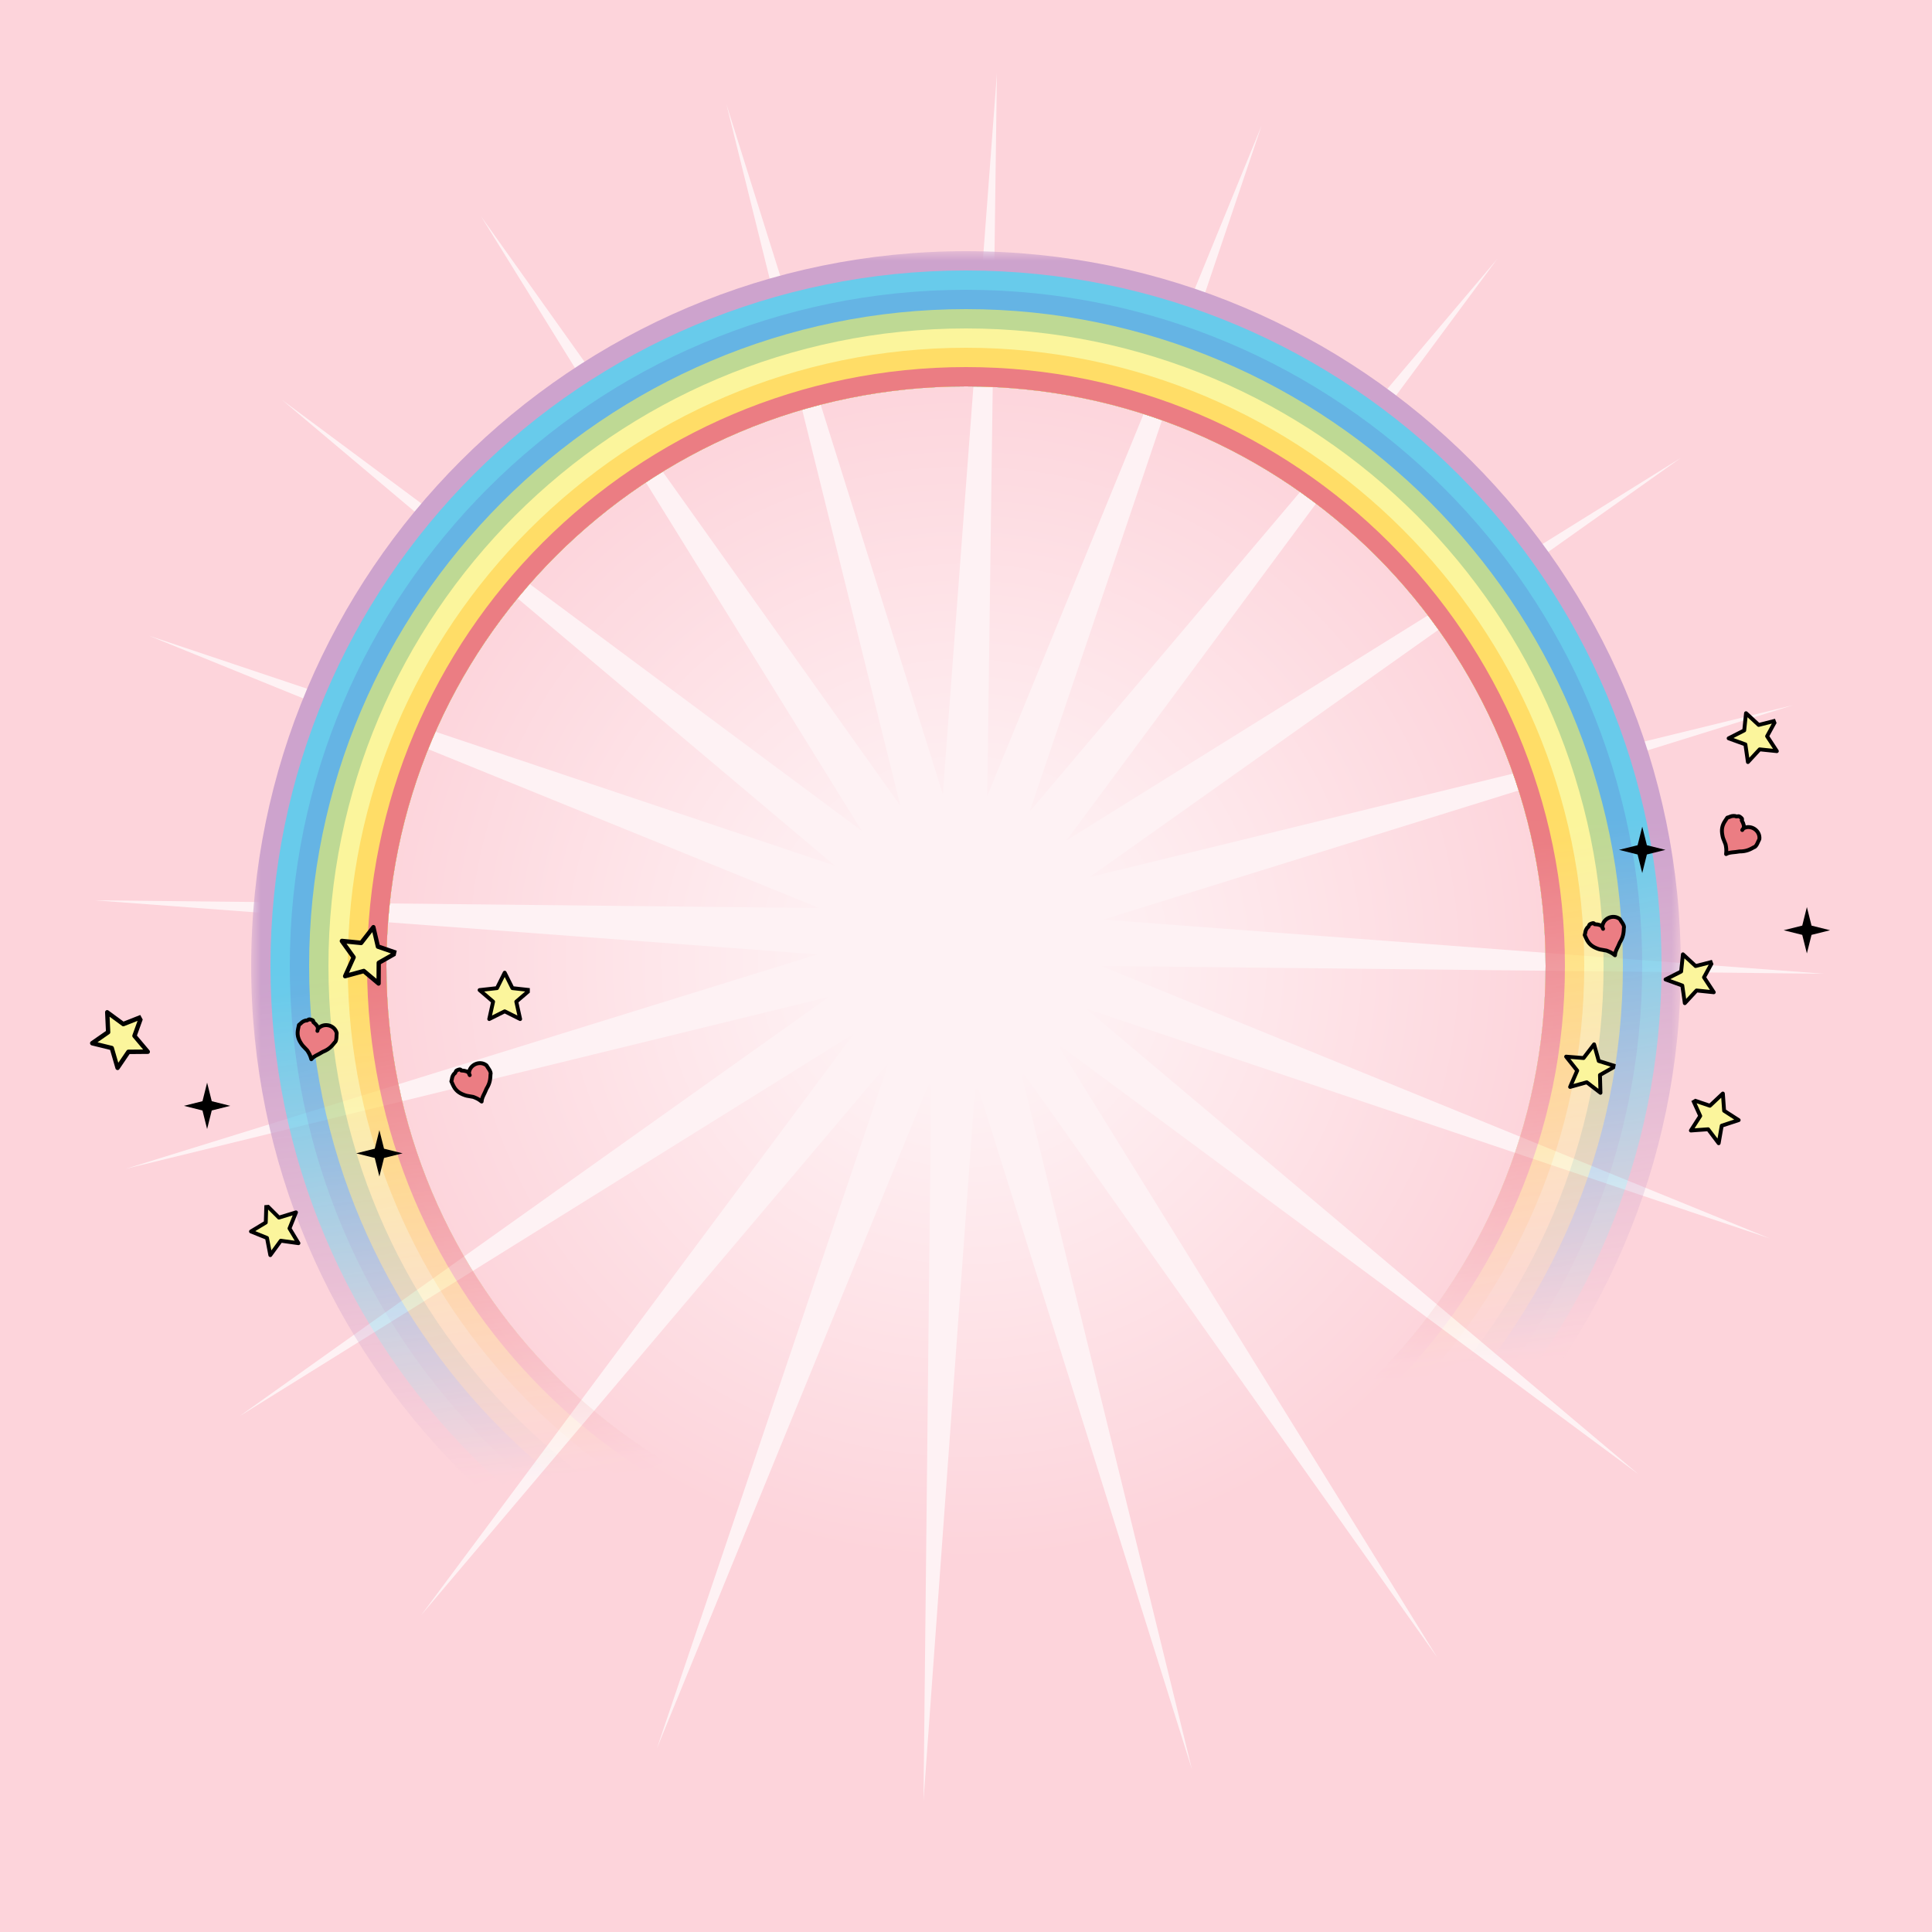 <?xml version="1.0" encoding="utf-8"?>
<!-- Generator: Adobe Illustrator 21.0.2, SVG Export Plug-In . SVG Version: 6.00 Build 0)  -->
<svg version="1.1" baseProfile="basic" xmlns="http://www.w3.org/2000/svg" xmlns:xlink="http://www.w3.org/1999/xlink" x="0px"
	 y="0px" viewBox="0 0 100 100" xml:space="preserve">
<style type="text/css">
	.st0{fill:#EB7D83;stroke:#000000;stroke-width:0.2;stroke-linejoin:round;stroke-miterlimit:10;}
	.st1{fill:#FBF59C;stroke:#000000;stroke-width:0.2;stroke-linecap:round;stroke-linejoin:round;stroke-miterlimit:10;}
	.st2{fill:#FDD4DB;}
	.st3{opacity:0.69;}
	.st4{fill:#FFFFFF;}
	.st5{fill:url(#SVGID_1_);}
	.st6{filter:url(#Adobe_OpacityMaskFilter);}
	.st7{fill:url(#SVGID_3_);}
	.st8{mask:url(#SVGID_2_);}
	.st9{fill:#CDA3CD;}
	.st10{fill:#68CBEB;}
	.st11{fill:#65B4E4;}
	.st12{fill:#BED994;}
	.st13{fill:#FBF59C;}
	.st14{fill:#FFDD67;}
	.st15{fill:#EB7D83;}
</style>
<symbol  id="Heart" viewBox="-1.1 -1.1 2.3 2.2">
	<g id="layer1_17_">
		<path id="path2417_17_" class="st0" d="M-0.3-0.6c-0.3,0.2-0.3,0.2-0.4,0.3C-0.9-0.1-1,0.1-1,0.4c0,0.1,0,0.2,0,0.2
			c0.1,0.1,0.1,0.2,0.3,0.3c0.1,0,0.1,0.1,0.2,0.1c0.1,0,0.2,0,0.2-0.1C-0.1,0.8,0,0.7,0,0.6l0-0.1l0,0.1C0.2,1,0.8,1,1,0.6
			C1,0.5,1.1,0.2,1,0.1C0.9-0.1,0.8-0.3,0.5-0.5C0.3-0.7,0.1-0.8,0-1C-0.1-0.8-0.2-0.7-0.3-0.6z"/>
		<g id="g2221_17_" transform="translate(129.286,-64.286)">
		</g>
	</g>
</symbol>
<symbol  id="Sparkle" viewBox="-1 -1 2 2">
	<polygon points="0,1 0.2,0.2 1,0 0.2,-0.2 0,-1 -0.2,-0.2 -1,0 -0.2,0.2 	"/>
</symbol>
<symbol  id="Star" viewBox="-1.4 -1.3 2.7 2.6">
	<polygon class="st1" points="0,1.2 0.4,0.4 1.3,0.3 0.6,-0.3 0.8,-1.2 0,-0.8 -0.8,-1.2 -0.6,-0.3 -1.3,0.3 -0.4,0.4 	"/>
</symbol>
<g id="Layer_2">
	<rect x="-4.3" y="-3.5" class="st2" width="113.7" height="112.2"/>
</g>
<g id="Layer_1">
	<g class="st3">
		<polygon class="st4" points="51.6,3.8 51.1,41.2 65.3,6.5 53.3,42 77.5,13.4 55.2,43.5 87,23.7 56.4,45.4 92.8,36.5 57.1,47.6 
			94.4,50.4 57,50 91.6,64.1 56.2,52.2 84.8,76.3 54.7,54 74.4,85.8 52.8,55.3 61.7,91.6 50.5,55.9 47.8,93.2 48.2,55.8 34,90.5 
			46,55 21.8,83.6 44.2,53.5 12.4,73.3 42.9,51.6 6.5,60.5 42.3,49.4 4.9,46.6 42.4,47 7.7,32.9 43.2,44.8 14.6,20.7 44.6,43 
			24.9,11.2 46.6,41.7 37.6,5.4 48.8,41.1 		"/>
		
			<radialGradient id="SVGID_1_" cx="49.95" cy="49.773" r="30.986" gradientTransform="matrix(0.999 4.214349e-02 -4.214349e-02 0.999 2.088 -2.05)" gradientUnits="userSpaceOnUse">
			<stop  offset="0.205" style="stop-color:#FFFFFF"/>
			<stop  offset="1" style="stop-color:#FFFFFF;stop-opacity:0"/>
		</radialGradient>
		<circle class="st5" cx="49.9" cy="49.8" r="31"/>
	</g>
	<defs>
		<filter id="Adobe_OpacityMaskFilter" filterUnits="userSpaceOnUse" x="13" y="13" width="74" height="74">
			<feColorMatrix  type="matrix" values="1 0 0 0 0  0 1 0 0 0  0 0 1 0 0  0 0 0 1 0"/>
		</filter>
	</defs>
	<mask maskUnits="userSpaceOnUse" x="13" y="13" width="74" height="74" id="SVGID_2_">
		<g class="st6">
			
				<linearGradient id="SVGID_3_" gradientUnits="userSpaceOnUse" x1="-14.333" y1="82.333" x2="65.667" y2="82.333" gradientTransform="matrix(0.119 0.993 -0.993 0.119 128.68 14.687)">
				<stop  offset="0.462" style="stop-color:#FFFFFF"/>
				<stop  offset="0.795" style="stop-color:#000000;stop-opacity:0"/>
			</linearGradient>
			<polygon class="st7" points="15.1,94.5 5.5,15.1 84.9,5.5 94.5,84.9 			"/>
		</g>
	</mask>
	<g class="st8">
		<g>
			<path class="st9" d="M50,20c16.6,0,30,13.4,30,30S66.6,80,50,80S20,66.6,20,50S33.4,20,50,20 M50,13c-20.4,0-37,16.6-37,37
				s16.6,37,37,37s37-16.6,37-37S70.4,13,50,13L50,13z"/>
			<path class="st10" d="M50,20c16.6,0,30,13.4,30,30S66.6,80,50,80S20,66.6,20,50S33.4,20,50,20 M50,14c-19.9,0-36,16.1-36,36
				s16.1,36,36,36s36-16.1,36-36S69.9,14,50,14L50,14z"/>
			<path class="st11" d="M50,20c16.6,0,30,13.4,30,30S66.6,80,50,80S20,66.6,20,50S33.4,20,50,20 M50,15c-19.3,0-35,15.7-35,35
				s15.7,35,35,35s35-15.7,35-35S69.3,15,50,15L50,15z"/>
			<path class="st12" d="M50,20c16.6,0,30,13.4,30,30S66.6,80,50,80S20,66.6,20,50S33.4,20,50,20 M50,16c-18.7,0-34,15.3-34,34
				s15.3,34,34,34s34-15.3,34-34S68.7,16,50,16L50,16z"/>
			<path class="st13" d="M50,20c16.6,0,30,13.4,30,30S66.6,80,50,80S20,66.6,20,50S33.4,20,50,20 M50,17c-18.2,0-33,14.8-33,33
				s14.8,33,33,33s33-14.8,33-33S68.2,17,50,17L50,17z"/>
			<path class="st14" d="M50,20c16.6,0,30,13.4,30,30S66.6,80,50,80S20,66.6,20,50S33.4,20,50,20 M50,18c-17.6,0-32,14.4-32,32
				s14.4,32,32,32s32-14.4,32-32S67.6,18,50,18L50,18z"/>
			<path class="st15" d="M50,20c16.6,0,30,13.4,30,30S66.6,80,50,80S20,66.6,20,50S33.4,20,50,20 M50,19c-17.1,0-31,13.9-31,31
				s13.9,31,31,31s31-13.9,31-31S67.1,19,50,19L50,19z"/>
		</g>
	</g>
	<g>
		
			<use xlink:href="#Heart"  width="2.3" height="2.2" x="-1.1" y="-1.1" transform="matrix(0.911 -0.411 -0.411 -0.911 83.181 48.533)" style="overflow:visible;"/>
		
			<use xlink:href="#Star"  width="2.7" height="2.6" x="-1.4" y="-1.3" transform="matrix(1 0 0 -1 26.123 51.546)" style="overflow:visible;"/>
		
			<use xlink:href="#Star"  width="2.7" height="2.6" id="XMLID_1_" x="-1.4" y="-1.3" transform="matrix(1.083 0.237 0.248 -1.134 19.028 49.353)" style="overflow:visible;"/>
		
			<use xlink:href="#Star"  width="2.7" height="2.6" x="-1.4" y="-1.3" transform="matrix(0.978 -0.523 -0.548 -1.024 6.208 53.625)" style="overflow:visible;"/>
		
			<use xlink:href="#Heart"  width="2.3" height="2.2" x="-1.1" y="-1.1" transform="matrix(0.911 -0.411 -0.411 -0.911 24.519 56.105)" style="overflow:visible;"/>
		
			<use xlink:href="#Star"  width="2.7" height="2.6" x="-1.4" y="-1.3" transform="matrix(-7.957278e-02 -0.997 -0.997 7.957278e-02 14.187 63.645)" style="overflow:visible;"/>
		
			<use xlink:href="#Heart"  width="2.3" height="2.2" id="XMLID_2_" x="-1.1" y="-1.1" transform="matrix(0.978 0.21 0.21 -0.978 16.324 53.848)" style="overflow:visible;"/>
		
			<use xlink:href="#Sparkle"  width="2" height="2" id="XMLID_3_" x="-1" y="-1" transform="matrix(1.2 0 0 -1.2 19.637 59.696)" style="overflow:visible;"/>
		
			<use xlink:href="#Star"  width="2.7" height="2.6" x="-1.4" y="-1.3" transform="matrix(0.936 -0.353 -0.353 -0.936 87.531 50.518)" style="overflow:visible;"/>
		
			<use xlink:href="#Star"  width="2.7" height="2.6" x="-1.4" y="-1.3" transform="matrix(-0.511 -0.86 -0.86 0.511 88.552 57.902)" style="overflow:visible;"/>
		
			<use xlink:href="#Heart"  width="2.3" height="2.2" x="-1.1" y="-1.1" transform="matrix(0.83 0.558 0.558 -0.83 89.9 43.377)" style="overflow:visible;"/>
		
			<use xlink:href="#Star"  width="2.7" height="2.6" x="-1.4" y="-1.3" transform="matrix(0.936 -0.353 -0.353 -0.936 90.797 38.038)" style="overflow:visible;"/>
		
			<use xlink:href="#Star"  width="2.7" height="2.6" x="-1.4" y="-1.3" transform="matrix(0.982 0.19 0.19 -0.982 82.282 55.233)" style="overflow:visible;"/>
		
			<use xlink:href="#Sparkle"  width="2" height="2" id="XMLID_4_" x="-1" y="-1" transform="matrix(1.2 0 0 -1.2 10.72 57.238)" style="overflow:visible;"/>
		
			<use xlink:href="#Sparkle"  width="2" height="2" id="XMLID_5_" x="-1" y="-1" transform="matrix(1.2 0 0 -1.2 85.002 43.988)" style="overflow:visible;"/>
		
			<use xlink:href="#Sparkle"  width="2" height="2" id="XMLID_6_" x="-1" y="-1" transform="matrix(1.2 0 0 -1.2 93.524 48.149)" style="overflow:visible;"/>
	</g>
</g>
</svg>
